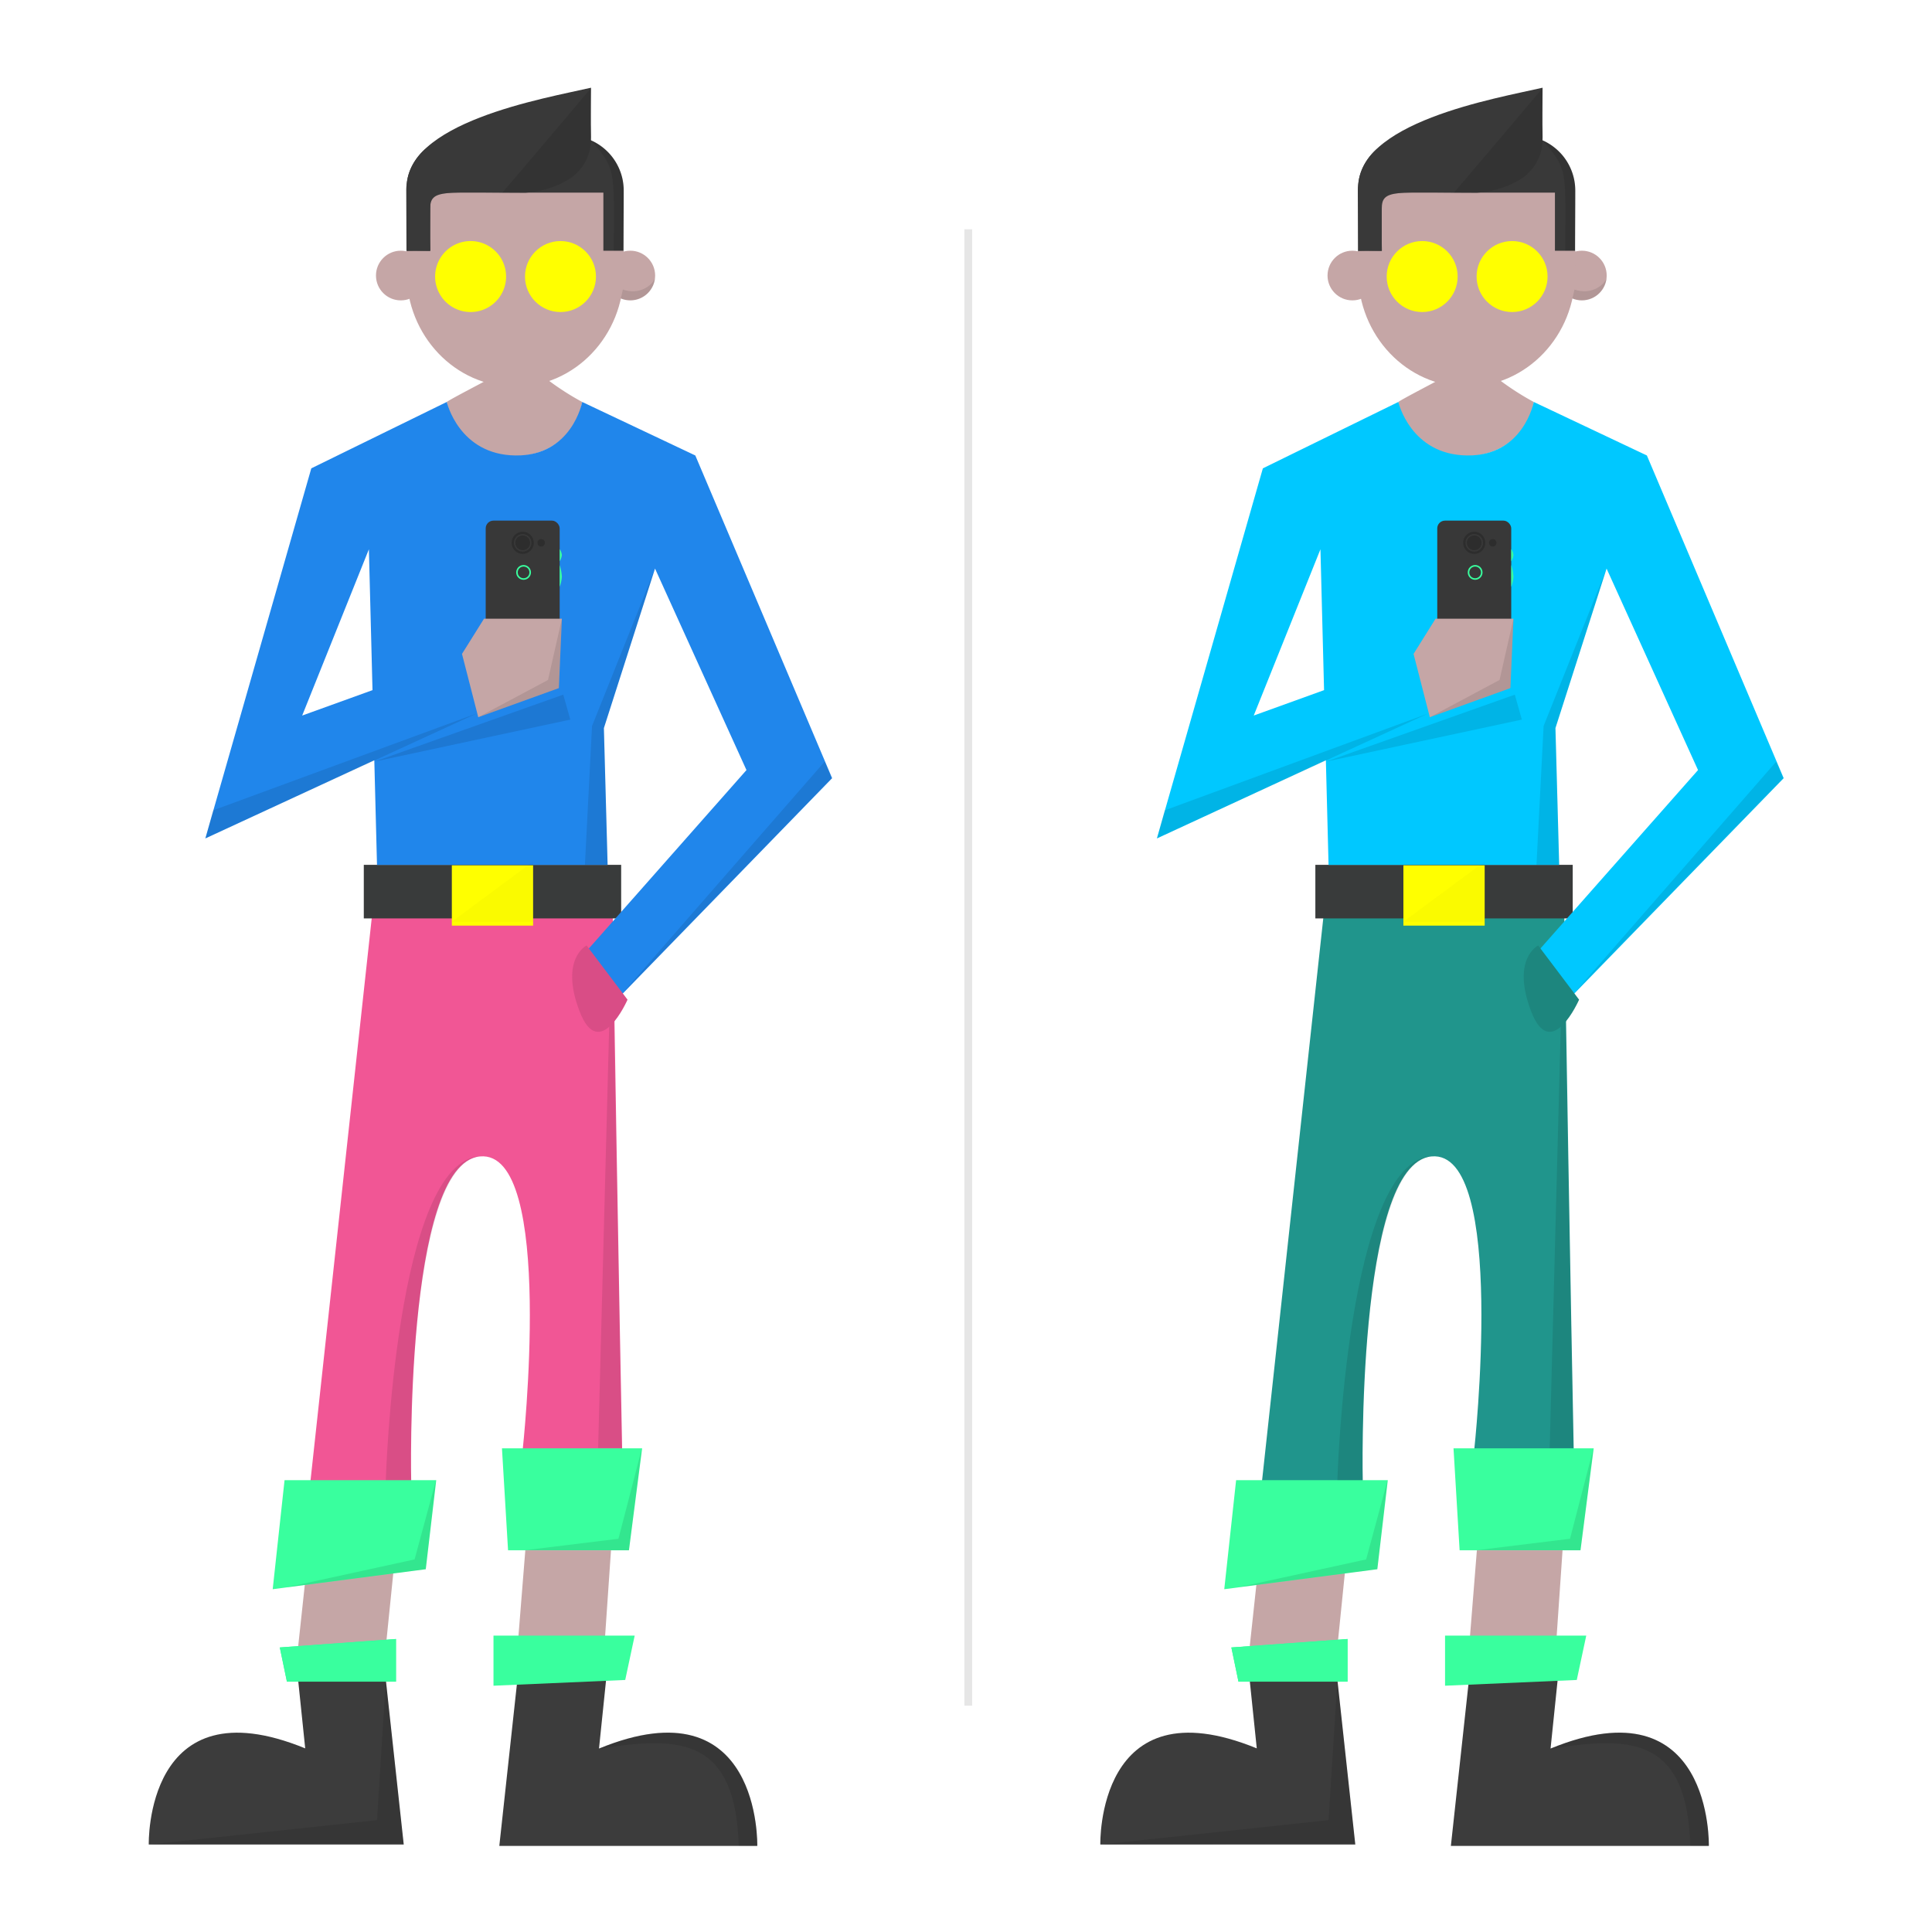 <svg xmlns="http://www.w3.org/2000/svg" xmlns:xlink="http://www.w3.org/1999/xlink" viewBox="-822 -23 500 500"><defs><style>.a{clip-path:url(#n);}.b{fill:#f15695;}.c{fill:#c5a6a6;}.d{fill:#393939;}.e{fill:#ff0;}.f{fill:#39ff9e;}.g{fill:rgba(0,0,0,0.1);}.h{fill:#393b3b;}.i{fill:#2dff98;}.j{fill:#3c3c3c;}.k{fill:#2086eb;}.l{fill:#383838;}.m{fill:#1d78d3;}.n{fill:rgba(0,0,0,0.02);}.o{fill:#d94d86;}.p,.r,.v,.x{fill:none;}.p{stroke:rgba(0,0,0,0.2);stroke-width:0.6px;}.q{fill:rgba(0,0,0,0.2);}.r{stroke:#39ff9e;stroke-width:0.4px;}.s{fill:#20958c;}.t{fill:#00c8ff;}.u{fill:#1d867e;}.v{stroke:rgba(0,0,0,0.1);stroke-width:2px;}.w{stroke:none;}.y{fill:#fff;}.z{filter:url(#k);}.aa{filter:url(#i);}.ab{filter:url(#g);}.ac{filter:url(#e);}.ad{filter:url(#c);}.ae{filter:url(#a);}</style><filter id="a" x="-712.392" y="36.387" width="24.367" height="24.367" filterUnits="userSpaceOnUse"><feOffset dy="1" input="SourceAlpha"/><feGaussianBlur stdDeviation="1" result="b"/><feFlood flood-opacity="0.302"/><feComposite operator="in" in2="b"/><feComposite in="SourceGraphic"/></filter><filter id="c" x="-689.126" y="36.387" width="24.367" height="24.367" filterUnits="userSpaceOnUse"><feOffset dy="1" input="SourceAlpha"/><feGaussianBlur stdDeviation="1" result="d"/><feFlood flood-opacity="0.302"/><feComposite operator="in" in2="d"/><feComposite in="SourceGraphic"/></filter><filter id="e" x="-708.064" y="197.953" width="27.033" height="21.6" filterUnits="userSpaceOnUse"><feOffset dy="1" input="SourceAlpha"/><feGaussianBlur stdDeviation="1" result="f"/><feFlood flood-opacity="0.302"/><feComposite operator="in" in2="f"/><feComposite in="SourceGraphic"/></filter><filter id="g" x="-466.129" y="36.387" width="24.367" height="24.367" filterUnits="userSpaceOnUse"><feOffset dy="1" input="SourceAlpha"/><feGaussianBlur stdDeviation="1" result="h"/><feFlood flood-opacity="0.302"/><feComposite operator="in" in2="h"/><feComposite in="SourceGraphic"/></filter><filter id="i" x="-442.864" y="36.387" width="24.367" height="24.367" filterUnits="userSpaceOnUse"><feOffset dy="1" input="SourceAlpha"/><feGaussianBlur stdDeviation="1" result="j"/><feFlood flood-opacity="0.302"/><feComposite operator="in" in2="j"/><feComposite in="SourceGraphic"/></filter><filter id="k" x="-461.802" y="197.953" width="27.033" height="21.6" filterUnits="userSpaceOnUse"><feOffset dy="1" input="SourceAlpha"/><feGaussianBlur stdDeviation="1" result="l"/><feFlood flood-opacity="0.302"/><feComposite operator="in" in2="l"/><feComposite in="SourceGraphic"/></filter><clipPath id="n"><rect x="-822" y="-23" width="500" height="500"/></clipPath></defs><g id="m" class="a"><rect class="y" x="-822" y="-23" width="500" height="500"/><g transform="translate(-783.503 -0.3)"><path class="b" d="M-1.762.5H60.461c1.577,97.015,2.454,138.994,2.454,138.994H37.149s8.589-77.91-11.042-76.07-17.79,84.4-17.79,84.4H-17.8Z" transform="translate(59.606 213.161)"/><path class="c" d="M25.652,13.85a70.48,70.48,0,0,0,9.9,6.485c-1.139,7.627-7.887,14.022-17.528,14.022-8.77,0-16.2-5.974-17.528-14.022,1.066-.8,10.128-5.451,11.919-6.485C17.071,11.164,22.941,11.826,25.652,13.85Z" transform="translate(76.624 60.993)"/><path class="c" d="M470.34,646.822l-1.84,17.061h22.7l2.1-20.683Z" transform="translate(-429.937 -259.521)"/><g transform="translate(58.805 0)"><path class="d" d="M14.07,0h28.14a14.2,14.2,0,0,1,14.07,14.328l-.059,16.059H.059L0,14.328A14.2,14.2,0,0,1,14.07,0Z" transform="translate(7.836 12.412)"/><ellipse class="c" cx="6.429" cy="6.429" rx="6.429" ry="6.429" transform="translate(0 42.18)"/><ellipse class="c" cx="6.429" cy="6.429" rx="6.429" ry="6.429" transform="translate(59.388 42.18)"/><path class="c" d="M28.547,14.7H51.382V29.745h5.265c-.3,3.3,0,1.871,0,5.658,0,16.31-12.581,29.531-28.1,29.531S.446,51.713.446,35.4c0-1.51-.177-2.8,0-5.658,1.557-.112,3.017-.062,6.153,0-.143-4.165,0-9.573,0-15.045Z" transform="translate(7.469 12.45)"/><g transform="translate(15.306 38.687)"><g class="ae" transform="matrix(1, 0, 0, 1, 709.39, -38.39)"><path class="e" d="M9.184,0A9.184,9.184,0,1,1,0,9.184,9.184,9.184,0,0,1,9.184,0Z" transform="translate(-709.39 38.39)"/></g><g class="ad" transform="matrix(1, 0, 0, 1, 709.39, -38.39)"><ellipse class="e" cx="9.184" cy="9.184" rx="9.184" ry="9.184" transform="translate(-686.13 38.39)"/></g></g><path class="d" d="M48.37-12.3c0,4.732-.088,8.589,0,12.707.295,13.848-17,14.46-17,14.46-21.386,0-24.626-1.052-24.626,4.207V29.941H.7v-15.6C-.619-3.361,36.627-9.583,48.37-12.3Z" transform="translate(7.282 12.3)"/></g><path class="f" d="M464.167,616.9,461.1,645.119l39.612-5.171,2.717-23.049Z" transform="translate(-429.022 -256.533)"/><path class="f" d="M531.8,607.5l1.577,26.379h31.287l3.418-26.379Z" transform="translate(-440.391 -255.371)"/><path class="g" d="M767.335,534.766,764.793,397.7,761.2,534.766Z" transform="translate(-644.902 -182.724)"/><rect class="h" width="66.605" height="13.866" transform="translate(55.653 201.119)"/><path class="g" d="M698.5,576.069h6.573c-.526-16.388.613-82.117,17.966-83.869C700.954,493.252,698.5,576.069,698.5,576.069Z" transform="translate(-637.151 -215.703)"/><path class="c" d="M536.44,637.6l-1.84,22.961h22.435l1.577-22.961Z" transform="translate(-438.985 -259.092)"/><path class="i" d="M462.2,665.991l1.84,8.852H492.26V663.8Z" transform="translate(-428.282 -262.331)"/><path class="j" d="M460.988,666.59c-41.54-17-40.489,24.889-40.489,24.889h65.991l-4.645-42.68h-22.7Z" transform="translate(-420.497 -236.814)"/><path class="f" d="M462.2,665.991l1.84,8.852H492.26V663.8Z" transform="translate(-428.282 -262.331)"/><path class="j" d="M446.3,666.81c42.026-17.211,40.962,25.2,40.962,25.2H420.5l4.7-43.205H448.16Z" transform="translate(-329.775 -236.99)"/><path class="f" d="M528.3,658.8v12.97l34.091-1.49,2.454-11.481Z" transform="translate(-439.082 -258.207)"/><path class="g" d="M41.446,28.915S40.834,29,36.626,29C35.312,1.743,21.84.42,0,4.57,24.434-6.638,40.035,3.345,41.433,28.214" transform="matrix(1, 0.017, -0.017, 1, 116.553, 425.382)"/><path class="g" d="M690.859,652l4.557,42.241L629.6,694.5l58.98-6.31Z" transform="translate(-629.51 -239.839)"/><path class="g" d="M709.873,589l-2.629,22.961L671.4,616.606l32.952-7.186Z" transform="translate(-635.554 -228.545)"/><path class="g" d="M771.823,578.6l-3.33,26.291H741.5l24.276-2.98Z" transform="translate(-644.219 -226.383)"/><path class="k" d="M-8.314.5s3.155,13.672,17.79,13.847S26.741.5,26.741.5L56.012,14.347,91.418,97.866l-58.1,59.769-8.5-11.568,44.432-50.3L45.583,43.618,32.35,84.9l.964,35.406H-26.368l-2.1-81.679-17.265,43.03L-3.757,66.491l3.768,14.2L-70.8,113.465l27.431-95.788Z" transform="translate(85.438 80.828)"/><path class="g" d="M653.228,385.564l-1.928,7.186L721.41,360.5Z" transform="translate(-636.574 -198.545)"/><path class="g" d="M757.3,396.383h5.872l-.964-35.406L775.441,319.7l-16.3,40.752Z" transform="translate(-644.42 -195.254)"/><path class="g" d="M823.732,377.7l1.84,4.294L771.5,437.557Z" transform="translate(-648.804 -203.301)"/><rect class="l" width="19.144" height="28.716" rx="2" transform="translate(87.202 112.039)"/><path class="m" d="M48.167,0l2.05,6.391L0,19.017Z" transform="matrix(0.999, 0.035, -0.035, 0.999, 59.155, 155.388)"/><path class="c" d="M-.3.5H19.853l-.789,17.966L-1.793,26-6,9.614Z" transform="translate(87.067 136.916)"/><g transform="translate(78.438 200.253)"><g class="ac" transform="matrix(1, 0, 0, 1, 705.06, -199.95)"><rect class="e" width="21.033" height="15.6" transform="translate(-705.06 199.95)"/></g><path class="n" d="M741.033,408.047v15.6H720Z" transform="translate(-720 -408.047)"/></g><path class="g" d="M750.446,335.5l-.789,17.966L728.8,361l18.053-9.64Z" transform="translate(-643.526 -198.084)"/><path class="o" d="M753.672,436.623l10.589,14.028s-7.259,16.557-12.429,2.974S753.672,436.623,753.672,436.623Z" transform="translate(-640.354 -214.637)"/><g class="p" transform="translate(93.903 114.911)"><ellipse class="w" cx="2.872" cy="2.872" rx="2.872" ry="2.872"/><ellipse class="x" cx="2.872" cy="2.872" rx="2.572" ry="2.572"/></g><ellipse class="q" cx="1.914" cy="1.914" rx="1.914" ry="1.914" transform="translate(94.86 115.868)"/><g class="r" transform="translate(95.09 123.526)"><ellipse class="w" cx="1.914" cy="1.914" rx="1.914" ry="1.914"/><ellipse class="x" cx="1.914" cy="1.914" rx="1.714" ry="1.714"/></g><ellipse class="q" cx="0.957" cy="0.957" rx="0.957" ry="0.957" transform="translate(100.603 116.826)"/><path class="f" d="M0-.3A3.259,3.259,0,0,1,.574,1.232,3.848,3.848,0,0,1,0,2.859Z" transform="translate(106.346 119.71)"/><path class="f" d="M0,0A12.306,12.306,0,0,1,.574,2.967,9.024,9.024,0,0,1,0,5.648Z" transform="translate(106.346 123.526)"/><path class="g" d="M1352.426,244.892c-.259,1.293-.455,2.015-.526,2.279a6.418,6.418,0,0,0,8.851-5.171C1360.05,243.753,1356.815,246.406,1352.426,244.892Z" transform="translate(-1229.73 -192.66)"/><path class="g" d="M829.9,213.88c13.759-16.125,22.961-27.08,22.961-27.08s-.351,2.1,0,9.9c.051,1.123,0,2.191,0,3.593a12.175,12.175,0,0,1-6.4,10.517,24.463,24.463,0,0,1-10.516,3.067Z" transform="translate(-738.403 -186.712)"/><path class="g" d="M861.972,230.77h2.541c-.106-8.376.438-16.651-.438-19.193a16.05,16.05,0,0,0-2.717-5.346A14.784,14.784,0,0,0,856.1,202.2C862.76,210,861.972,209.822,861.972,230.77Z" transform="translate(-741.642 -188.616)"/></g><g transform="translate(-537.24 -0.3)"><path class="s" d="M-1.762.5H60.461c1.577,97.015,2.454,138.994,2.454,138.994H37.149s8.589-77.91-11.042-76.07-17.79,84.4-17.79,84.4H-17.8Z" transform="translate(59.606 213.161)"/><path class="c" d="M25.652,13.85a70.48,70.48,0,0,0,9.9,6.485c-1.139,7.627-7.887,14.022-17.528,14.022-8.77,0-16.2-5.974-17.528-14.022,1.066-.8,10.128-5.451,11.919-6.485C17.071,11.164,22.941,11.826,25.652,13.85Z" transform="translate(76.624 60.993)"/><path class="c" d="M470.34,646.822l-1.84,17.061h22.7l2.1-20.683Z" transform="translate(-429.937 -259.521)"/><g transform="translate(58.805 0)"><path class="d" d="M14.07,0h28.14a14.2,14.2,0,0,1,14.07,14.328l-.059,16.059H.059L0,14.328A14.2,14.2,0,0,1,14.07,0Z" transform="translate(7.836 12.412)"/><ellipse class="c" cx="6.429" cy="6.429" rx="6.429" ry="6.429" transform="translate(0 42.18)"/><ellipse class="c" cx="6.429" cy="6.429" rx="6.429" ry="6.429" transform="translate(59.388 42.18)"/><path class="c" d="M28.547,14.7H51.382V29.745h5.265c-.3,3.3,0,1.871,0,5.658,0,16.31-12.581,29.531-28.1,29.531S.446,51.713.446,35.4c0-1.51-.177-2.8,0-5.658,1.557-.112,3.017-.062,6.153,0-.143-4.165,0-9.573,0-15.045Z" transform="translate(7.469 12.45)"/><g transform="translate(15.306 38.687)"><g class="ab" transform="matrix(1, 0, 0, 1, 463.13, -38.39)"><ellipse class="e" cx="9.184" cy="9.184" rx="9.184" ry="9.184" transform="translate(-463.13 38.39)"/></g><g class="aa" transform="matrix(1, 0, 0, 1, 463.13, -38.39)"><ellipse class="e" cx="9.184" cy="9.184" rx="9.184" ry="9.184" transform="translate(-439.86 38.39)"/></g></g><path class="d" d="M48.37-12.3c0,4.732-.088,8.589,0,12.707.295,13.848-17,14.46-17,14.46-21.386,0-24.626-1.052-24.626,4.207V29.941H.7v-15.6C-.619-3.361,36.627-9.583,48.37-12.3Z" transform="translate(7.282 12.3)"/></g><path class="f" d="M464.167,616.9,461.1,645.119l39.612-5.171,2.717-23.049Z" transform="translate(-429.022 -256.533)"/><path class="f" d="M531.8,607.5l1.577,26.379h31.287l3.418-26.379Z" transform="translate(-440.391 -255.371)"/><path class="g" d="M767.335,534.766,764.793,397.7,761.2,534.766Z" transform="translate(-644.902 -182.724)"/><rect class="h" width="66.605" height="13.866" transform="translate(55.653 201.119)"/><path class="g" d="M698.5,576.069h6.573c-.526-16.388.613-82.117,17.966-83.869C700.954,493.252,698.5,576.069,698.5,576.069Z" transform="translate(-637.151 -215.703)"/><path class="c" d="M536.44,637.6l-1.84,22.961h22.435l1.577-22.961Z" transform="translate(-438.985 -259.092)"/><path class="i" d="M462.2,665.991l1.84,8.852H492.26V663.8Z" transform="translate(-428.282 -262.331)"/><path class="j" d="M460.988,666.59c-41.54-17-40.489,24.889-40.489,24.889h65.991l-4.645-42.68h-22.7Z" transform="translate(-420.497 -236.814)"/><path class="f" d="M462.2,665.991l1.84,8.852H492.26V663.8Z" transform="translate(-428.282 -262.331)"/><path class="j" d="M446.3,666.81c42.026-17.211,40.962,25.2,40.962,25.2H420.5l4.7-43.205H448.16Z" transform="translate(-329.775 -236.99)"/><path class="f" d="M528.3,658.8v12.97l34.091-1.49,2.454-11.481Z" transform="translate(-439.082 -258.207)"/><path class="g" d="M41.446,28.915S40.834,29,36.626,29C35.312,1.743,21.84.42,0,4.57,24.434-6.638,40.035,3.345,41.433,28.214" transform="matrix(1, 0.017, -0.017, 1, 116.553, 425.382)"/><path class="g" d="M690.859,652l4.557,42.241L629.6,694.5l58.98-6.31Z" transform="translate(-629.51 -239.839)"/><path class="g" d="M709.873,589l-2.629,22.961L671.4,616.606l32.952-7.186Z" transform="translate(-635.554 -228.545)"/><path class="g" d="M771.823,578.6l-3.33,26.291H741.5l24.276-2.98Z" transform="translate(-644.219 -226.383)"/><path class="t" d="M-8.314.5s3.155,13.672,17.79,13.847S26.741.5,26.741.5L56.012,14.347,91.418,97.866l-58.1,59.769-8.5-11.568,44.432-50.3L45.583,43.618,32.35,84.9l.964,35.406H-26.368l-2.1-81.679-17.265,43.03L-3.757,66.491l3.768,14.2L-70.8,113.465l27.431-95.788Z" transform="translate(85.438 80.828)"/><path class="g" d="M653.228,385.564l-1.928,7.186L721.41,360.5Z" transform="translate(-636.574 -198.545)"/><path class="g" d="M757.3,396.383h5.872l-.964-35.406L775.441,319.7l-16.3,40.752Z" transform="translate(-644.42 -195.254)"/><path class="g" d="M823.732,377.7l1.84,4.294L771.5,437.557Z" transform="translate(-648.804 -203.301)"/><rect class="l" width="19.144" height="28.716" rx="2" transform="translate(87.202 112.039)"/><path class="g" d="M48.167,0l2.05,6.391L0,19.017Z" transform="matrix(0.999, 0.035, -0.035, 0.999, 59.155, 155.388)"/><path class="c" d="M-.3.5H19.853l-.789,17.966L-1.793,26-6,9.614Z" transform="translate(87.067 136.916)"/><g transform="translate(78.438 200.253)"><g class="z" transform="matrix(1, 0, 0, 1, 458.8, -199.95)"><rect class="e" width="21.033" height="15.6" transform="translate(-458.8 199.95)"/></g><path class="n" d="M741.033,408.047v15.6H720Z" transform="translate(-720 -408.047)"/></g><path class="g" d="M750.446,335.5l-.789,17.966L728.8,361l18.053-9.64Z" transform="translate(-643.526 -198.084)"/><path class="u" d="M753.672,436.623l10.589,14.028s-7.259,16.557-12.429,2.974S753.672,436.623,753.672,436.623Z" transform="translate(-640.354 -214.637)"/><g class="p" transform="translate(93.903 114.911)"><ellipse class="w" cx="2.872" cy="2.872" rx="2.872" ry="2.872"/><ellipse class="x" cx="2.872" cy="2.872" rx="2.572" ry="2.572"/></g><ellipse class="q" cx="1.914" cy="1.914" rx="1.914" ry="1.914" transform="translate(94.86 115.868)"/><g class="r" transform="translate(95.09 123.526)"><ellipse class="w" cx="1.914" cy="1.914" rx="1.914" ry="1.914"/><ellipse class="x" cx="1.914" cy="1.914" rx="1.714" ry="1.714"/></g><ellipse class="q" cx="0.957" cy="0.957" rx="0.957" ry="0.957" transform="translate(100.603 116.826)"/><path class="f" d="M0-.3A3.259,3.259,0,0,1,.574,1.232,3.848,3.848,0,0,1,0,2.859Z" transform="translate(106.346 119.71)"/><path class="f" d="M0,0A12.306,12.306,0,0,1,.574,2.967,9.024,9.024,0,0,1,0,5.648Z" transform="translate(106.346 123.526)"/><path class="g" d="M1352.426,244.892c-.259,1.293-.455,2.015-.526,2.279a6.418,6.418,0,0,0,8.851-5.171C1360.05,243.753,1356.815,246.406,1352.426,244.892Z" transform="translate(-1229.73 -192.66)"/><path class="g" d="M829.9,213.88c13.759-16.125,22.961-27.08,22.961-27.08s-.351,2.1,0,9.9c.051,1.123,0,2.191,0,3.593a12.175,12.175,0,0,1-6.4,10.517,24.463,24.463,0,0,1-10.516,3.067Z" transform="translate(-738.403 -186.712)"/><path class="g" d="M861.972,230.77h2.541c-.106-8.376.438-16.651-.438-19.193a16.05,16.05,0,0,0-2.717-5.346A14.784,14.784,0,0,0,856.1,202.2C862.76,210,861.972,209.822,861.972,230.77Z" transform="translate(-741.642 -188.616)"/></g><line class="v" y2="382.101" transform="translate(-571.417 36.333)"/></g></svg>